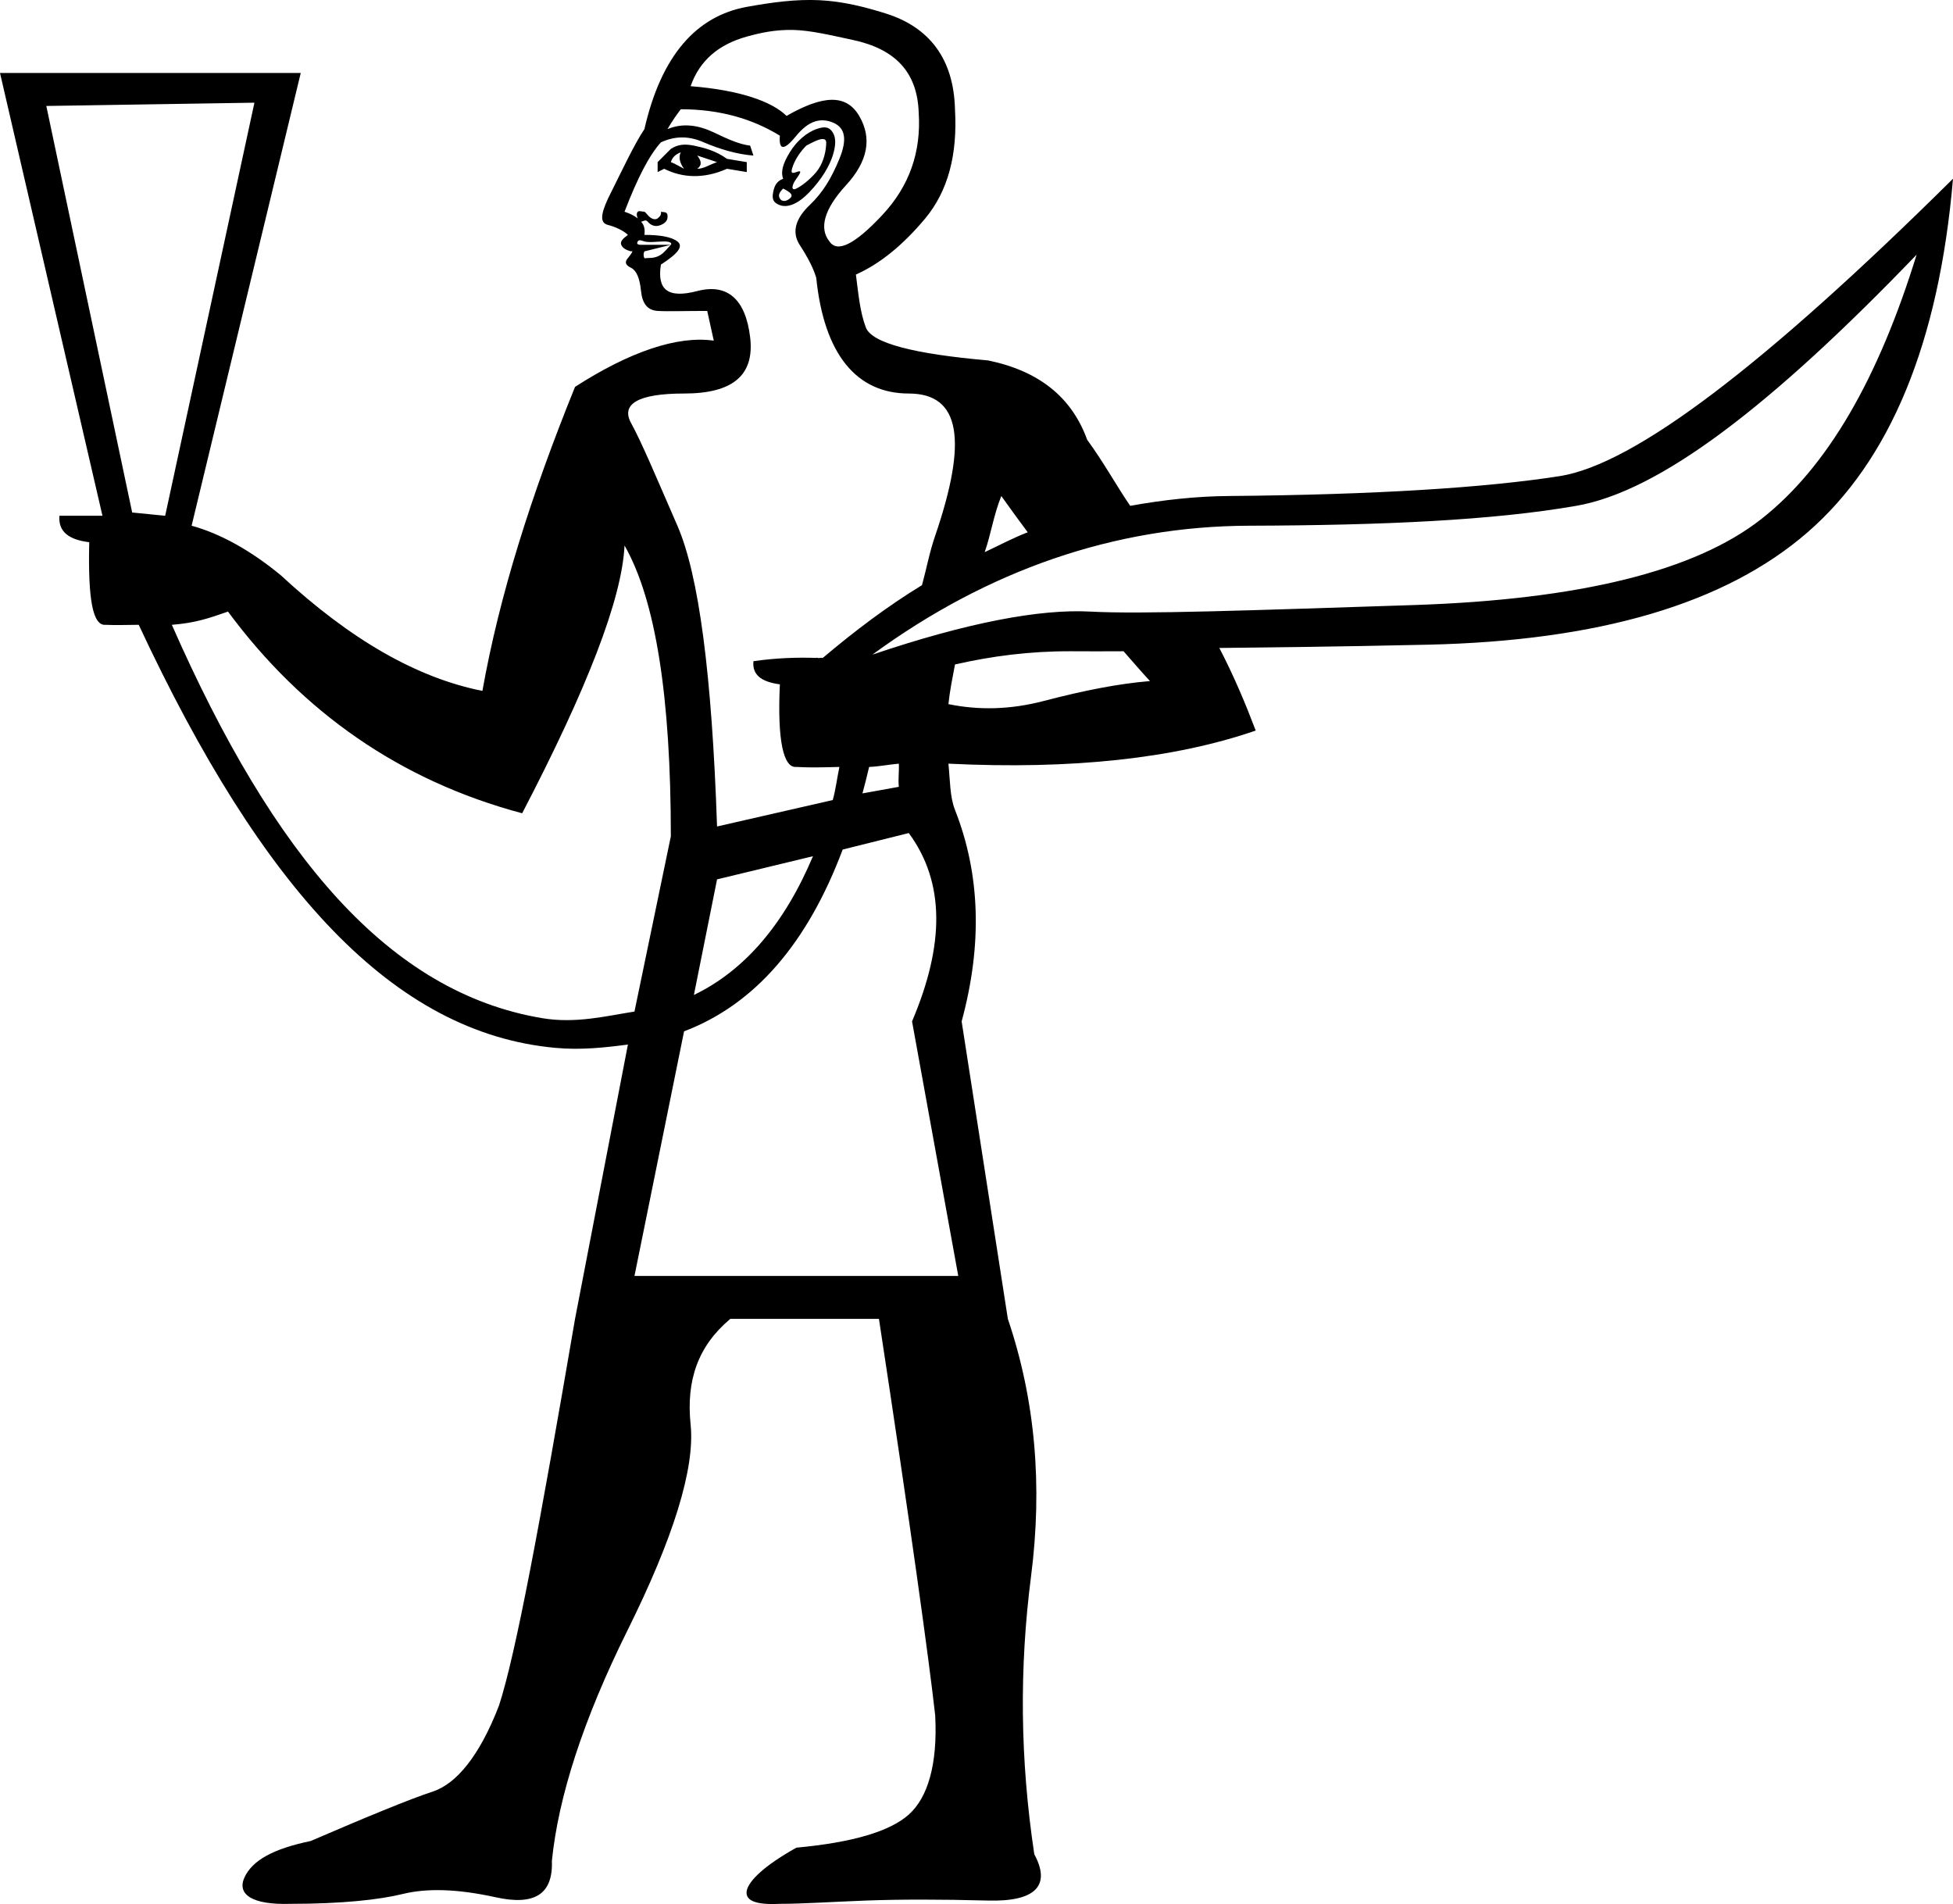 <?xml version="1.0" encoding="UTF-8" standalone="no"?>
<svg
   xmlns:dc="http://purl.org/dc/elements/1.1/"
   xmlns:cc="http://web.resource.org/cc/"
   xmlns:rdf="http://www.w3.org/1999/02/22-rdf-syntax-ns#"
   xmlns:svg="http://www.w3.org/2000/svg"
   xmlns="http://www.w3.org/2000/svg"
   xmlns:sodipodi="http://sodipodi.sourceforge.net/DTD/sodipodi-0.dtd"
   xmlns:inkscape="http://www.inkscape.org/namespaces/inkscape"
   width="18.469"
   height="18.004"
   id="svg2214"
   sodipodi:version="0.32"
   inkscape:version="0.45"
   sodipodi:docname="A389.svg"
   inkscape:output_extension="org.inkscape.output.svg.inkscape"
   sodipodi:docbase="C:\Program Files\JSesh\fontsST"
   sodipodi:modified="true"
   version="1.0">
  <defs
     id="defs2219" />
  <sodipodi:namedview
     inkscape:window-height="480"
     inkscape:window-width="640"
     inkscape:pageshadow="2"
     inkscape:pageopacity="0.0"
     guidetolerance="10.0"
     gridtolerance="10.0"
     objecttolerance="10.0"
     borderopacity="1.0"
     bordercolor="#666666"
     pagecolor="#ffffff"
     id="base" />
  <path
     style="fill:#000000;stroke:none"
     d="M 7.75,0.002 C 7.529,-0.009 7.299,0.022 7.062,0.065 C 6.589,0.151 6.254,0.52 6.094,1.221 C 5.995,1.369 5.885,1.607 5.75,1.877 C 5.676,2.037 5.676,2.109 5.75,2.127 C 5.824,2.146 5.901,2.184 5.938,2.221 C 5.888,2.258 5.863,2.284 5.875,2.315 C 5.887,2.345 5.92,2.365 5.969,2.377 C 5.993,2.365 5.974,2.397 5.938,2.44 C 5.901,2.483 5.92,2.509 5.969,2.533 C 6.018,2.558 6.05,2.629 6.062,2.752 C 6.075,2.875 6.126,2.934 6.219,2.94 C 6.311,2.946 6.466,2.94 6.688,2.94 L 6.75,3.221 C 6.406,3.172 5.954,3.326 5.438,3.658 C 5.019,4.692 4.722,5.635 4.562,6.533 C 3.947,6.41 3.321,6.055 2.656,5.44 C 2.373,5.206 2.083,5.045 1.812,4.971 L 2.844,0.69 L 0,0.69 L 0.969,4.877 L 0.562,4.877 C 0.55,5.025 0.647,5.103 0.844,5.127 C 0.831,5.668 0.877,5.921 1,5.908 C 1.077,5.913 1.239,5.908 1.312,5.908 C 2.486,8.424 3.726,9.768 5.25,9.908 C 5.491,9.931 5.724,9.905 5.938,9.877 L 5.438,12.471 C 5.105,14.414 4.879,15.635 4.719,16.127 C 4.534,16.607 4.315,16.866 4.094,16.94 C 3.872,17.013 3.479,17.175 2.938,17.408 C 2.581,17.482 2.386,17.592 2.312,17.752 C 2.239,17.912 2.381,18.014 2.75,18.002 C 3.23,18.002 3.585,17.964 3.812,17.908 C 4.04,17.853 4.325,17.86 4.688,17.94 C 5.05,18.02 5.231,17.916 5.219,17.596 C 5.28,16.993 5.513,16.263 5.938,15.408 C 6.362,14.554 6.574,13.889 6.531,13.471 C 6.488,13.053 6.599,12.729 6.906,12.471 L 8.312,12.471 C 8.608,14.414 8.782,15.667 8.844,16.221 C 8.868,16.688 8.772,16.999 8.594,17.158 C 8.415,17.318 8.06,17.422 7.531,17.471 C 7.224,17.643 7.081,17.785 7.062,17.877 C 7.044,17.969 7.141,18.014 7.375,18.002 C 7.596,18.002 7.868,17.983 8.188,17.971 C 8.507,17.959 8.895,17.959 9.344,17.971 C 9.793,17.983 9.941,17.829 9.781,17.533 C 9.646,16.635 9.639,15.77 9.75,14.908 C 9.861,14.047 9.79,13.234 9.531,12.471 L 9.094,9.658 C 9.291,8.933 9.271,8.267 9.031,7.658 C 8.982,7.534 8.985,7.377 8.969,7.221 C 10.135,7.278 11.106,7.173 11.875,6.908 C 11.784,6.668 11.674,6.402 11.531,6.127 C 12.14,6.119 12.555,6.117 13.5,6.096 C 15.121,6.06 16.316,5.709 17.094,5.033 C 17.872,4.358 18.336,3.246 18.469,1.69 C 16.684,3.458 15.453,4.392 14.75,4.502 C 14.047,4.612 13.003,4.678 11.625,4.69 C 11.311,4.692 10.992,4.728 10.688,4.783 C 10.546,4.574 10.444,4.382 10.281,4.158 C 10.134,3.753 9.823,3.507 9.344,3.408 C 8.643,3.347 8.243,3.244 8.188,3.096 C 8.132,2.948 8.118,2.78 8.094,2.596 C 8.315,2.498 8.535,2.323 8.75,2.065 C 8.965,1.806 9.056,1.464 9.031,1.033 C 9.019,0.554 8.787,0.256 8.375,0.127 C 8.169,0.063 7.971,0.013 7.75,0.002 z M 7.5,0.283 C 7.668,0.287 7.86,0.334 8.062,0.377 C 8.468,0.463 8.675,0.683 8.688,1.065 C 8.712,1.434 8.602,1.757 8.344,2.033 C 8.085,2.31 7.918,2.394 7.844,2.283 C 7.745,2.16 7.791,1.98 8,1.752 C 8.209,1.525 8.248,1.305 8.125,1.096 C 8.002,0.887 7.782,0.899 7.438,1.096 C 7.302,0.961 6.999,0.852 6.531,0.815 C 6.617,0.569 6.798,0.42 7.062,0.346 C 7.195,0.309 7.332,0.28 7.5,0.283 z M 2.406,0.971 L 1.562,4.877 L 1.25,4.846 L 0.438,1.002 L 2.406,0.971 z M 6.438,1.033 C 6.807,1.033 7.117,1.124 7.375,1.283 C 7.363,1.431 7.421,1.419 7.531,1.283 C 7.642,1.148 7.752,1.109 7.875,1.158 C 7.998,1.208 8.011,1.324 7.938,1.502 C 7.864,1.681 7.785,1.817 7.656,1.94 C 7.527,2.063 7.483,2.192 7.562,2.315 C 7.642,2.438 7.694,2.541 7.719,2.627 C 7.793,3.353 8.102,3.721 8.594,3.721 C 9.086,3.721 9.151,4.167 8.844,5.065 C 8.789,5.224 8.761,5.381 8.719,5.533 C 8.398,5.729 8.091,5.959 7.781,6.221 L 7.75,6.221 C 7.743,6.227 7.726,6.215 7.719,6.221 C 7.532,6.215 7.344,6.221 7.125,6.252 C 7.113,6.375 7.19,6.446 7.375,6.471 C 7.35,7 7.408,7.264 7.531,7.252 C 7.667,7.26 7.802,7.255 7.938,7.252 C 7.917,7.351 7.901,7.476 7.875,7.565 L 6.781,7.815 C 6.732,6.375 6.609,5.438 6.406,4.971 C 6.203,4.504 6.067,4.181 5.969,4.002 C 5.87,3.824 6.026,3.721 6.469,3.721 C 6.924,3.721 7.137,3.553 7.094,3.19 C 7.051,2.827 6.877,2.678 6.594,2.752 C 6.311,2.826 6.213,2.736 6.25,2.502 C 6.422,2.391 6.462,2.326 6.406,2.283 C 6.351,2.24 6.241,2.221 6.094,2.221 C 6.1,2.178 6.096,2.13 6.062,2.096 C 6.08,2.097 6.103,2.07 6.125,2.096 C 6.162,2.139 6.207,2.146 6.25,2.127 C 6.293,2.109 6.319,2.083 6.312,2.033 C 6.308,1.997 6.262,2.008 6.25,2.002 C 6.256,2.027 6.243,2.046 6.219,2.065 C 6.194,2.083 6.156,2.07 6.125,2.033 C 6.094,1.997 6.094,2.002 6.094,2.002 C 6.069,2.002 6.044,1.99 6.031,2.002 C 6.019,2.014 6.019,2.04 6.031,2.065 C 5.998,2.04 5.963,2.021 5.906,2.002 C 6.029,1.682 6.139,1.469 6.25,1.346 C 6.385,1.284 6.515,1.284 6.656,1.346 C 6.798,1.407 6.965,1.459 7.125,1.471 L 7.094,1.377 C 6.995,1.365 6.891,1.32 6.75,1.252 C 6.609,1.185 6.46,1.159 6.312,1.221 C 6.362,1.135 6.401,1.083 6.438,1.033 z M 7.719,1.221 C 7.633,1.252 7.536,1.329 7.469,1.44 C 7.401,1.55 7.382,1.628 7.406,1.69 C 7.345,1.714 7.325,1.753 7.312,1.815 C 7.3,1.876 7.307,1.915 7.375,1.94 C 7.443,1.964 7.539,1.938 7.656,1.815 C 7.773,1.692 7.844,1.569 7.875,1.471 C 7.906,1.373 7.906,1.301 7.875,1.252 C 7.844,1.203 7.805,1.19 7.719,1.221 z M 7.781,1.315 C 7.814,1.316 7.816,1.337 7.812,1.377 C 7.806,1.457 7.78,1.553 7.719,1.627 C 7.657,1.701 7.58,1.759 7.531,1.783 C 7.482,1.808 7.482,1.757 7.531,1.69 C 7.58,1.622 7.58,1.609 7.531,1.627 C 7.482,1.646 7.475,1.632 7.5,1.565 C 7.525,1.497 7.576,1.426 7.625,1.377 C 7.693,1.34 7.749,1.313 7.781,1.315 z M 6.562,1.377 C 6.473,1.359 6.411,1.365 6.344,1.408 L 6.219,1.533 L 6.219,1.627 L 6.281,1.596 C 6.453,1.682 6.654,1.694 6.875,1.596 L 7.062,1.627 L 7.062,1.533 L 6.875,1.502 C 6.764,1.422 6.652,1.396 6.562,1.377 z M 6.438,1.44 C 6.413,1.489 6.432,1.547 6.469,1.596 C 6.42,1.571 6.381,1.546 6.344,1.533 C 6.356,1.497 6.376,1.464 6.438,1.44 z M 6.594,1.471 L 6.781,1.533 C 6.707,1.558 6.655,1.596 6.594,1.596 C 6.643,1.559 6.631,1.52 6.594,1.471 z M 7.406,1.783 C 7.48,1.82 7.506,1.846 7.469,1.877 C 7.432,1.908 7.393,1.908 7.375,1.877 C 7.357,1.846 7.369,1.82 7.406,1.783 z M 6.031,2.283 C 6.044,2.265 6.057,2.271 6.094,2.283 C 6.143,2.296 6.22,2.283 6.281,2.283 C 6.343,2.283 6.356,2.302 6.344,2.315 C 6.319,2.339 6.287,2.384 6.25,2.408 C 6.213,2.433 6.174,2.44 6.125,2.44 C 6.1,2.44 6.1,2.446 6.094,2.44 C 6.088,2.434 6.081,2.402 6.094,2.377 L 6.344,2.315 L 6.062,2.315 C 6.026,2.315 6.019,2.302 6.031,2.283 z M 18.125,2.408 C 17.763,3.581 17.282,4.417 16.656,4.908 C 16.03,5.4 14.937,5.669 13.375,5.721 C 11.813,5.772 10.788,5.809 10.312,5.783 C 9.837,5.757 9.148,5.886 8.25,6.19 C 9.342,5.391 10.541,4.975 11.812,4.971 C 13.084,4.967 14.119,4.92 14.906,4.783 C 15.694,4.647 16.747,3.841 18.125,2.408 z M 9.469,4.69 C 9.551,4.805 9.636,4.922 9.719,5.033 C 9.583,5.085 9.446,5.158 9.312,5.221 C 9.372,5.049 9.395,4.875 9.469,4.69 z M 5.906,5.158 C 6.201,5.675 6.344,6.592 6.344,7.908 L 6,9.565 C 5.732,9.607 5.442,9.681 5.125,9.627 C 3.682,9.384 2.592,8.105 1.625,5.908 C 1.85,5.89 1.972,5.847 2.156,5.783 C 2.857,6.731 3.781,7.382 4.938,7.69 C 5.553,6.509 5.882,5.663 5.906,5.158 z M 10.125,6.158 C 10.219,6.159 10.51,6.159 10.625,6.158 C 10.709,6.253 10.79,6.348 10.875,6.44 C 10.58,6.464 10.25,6.529 9.875,6.627 C 9.556,6.711 9.257,6.717 8.969,6.658 C 8.981,6.538 9.006,6.416 9.031,6.283 C 9.377,6.204 9.735,6.157 10.125,6.158 z M 8.5,7.221 C 8.504,7.293 8.492,7.37 8.5,7.44 L 8.156,7.502 C 8.179,7.417 8.198,7.342 8.219,7.252 C 8.315,7.248 8.405,7.229 8.5,7.221 z M 8.594,7.877 C 8.938,8.345 8.933,8.933 8.625,9.658 L 9.062,12.065 L 6,12.065 L 6.469,9.752 C 7.14,9.497 7.637,8.917 7.969,8.033 L 8.594,7.877 z M 7.688,8.096 C 7.418,8.737 7.042,9.177 6.562,9.408 L 6.781,8.315 L 7.688,8.096 z "
     id="path2216" />
</svg>
